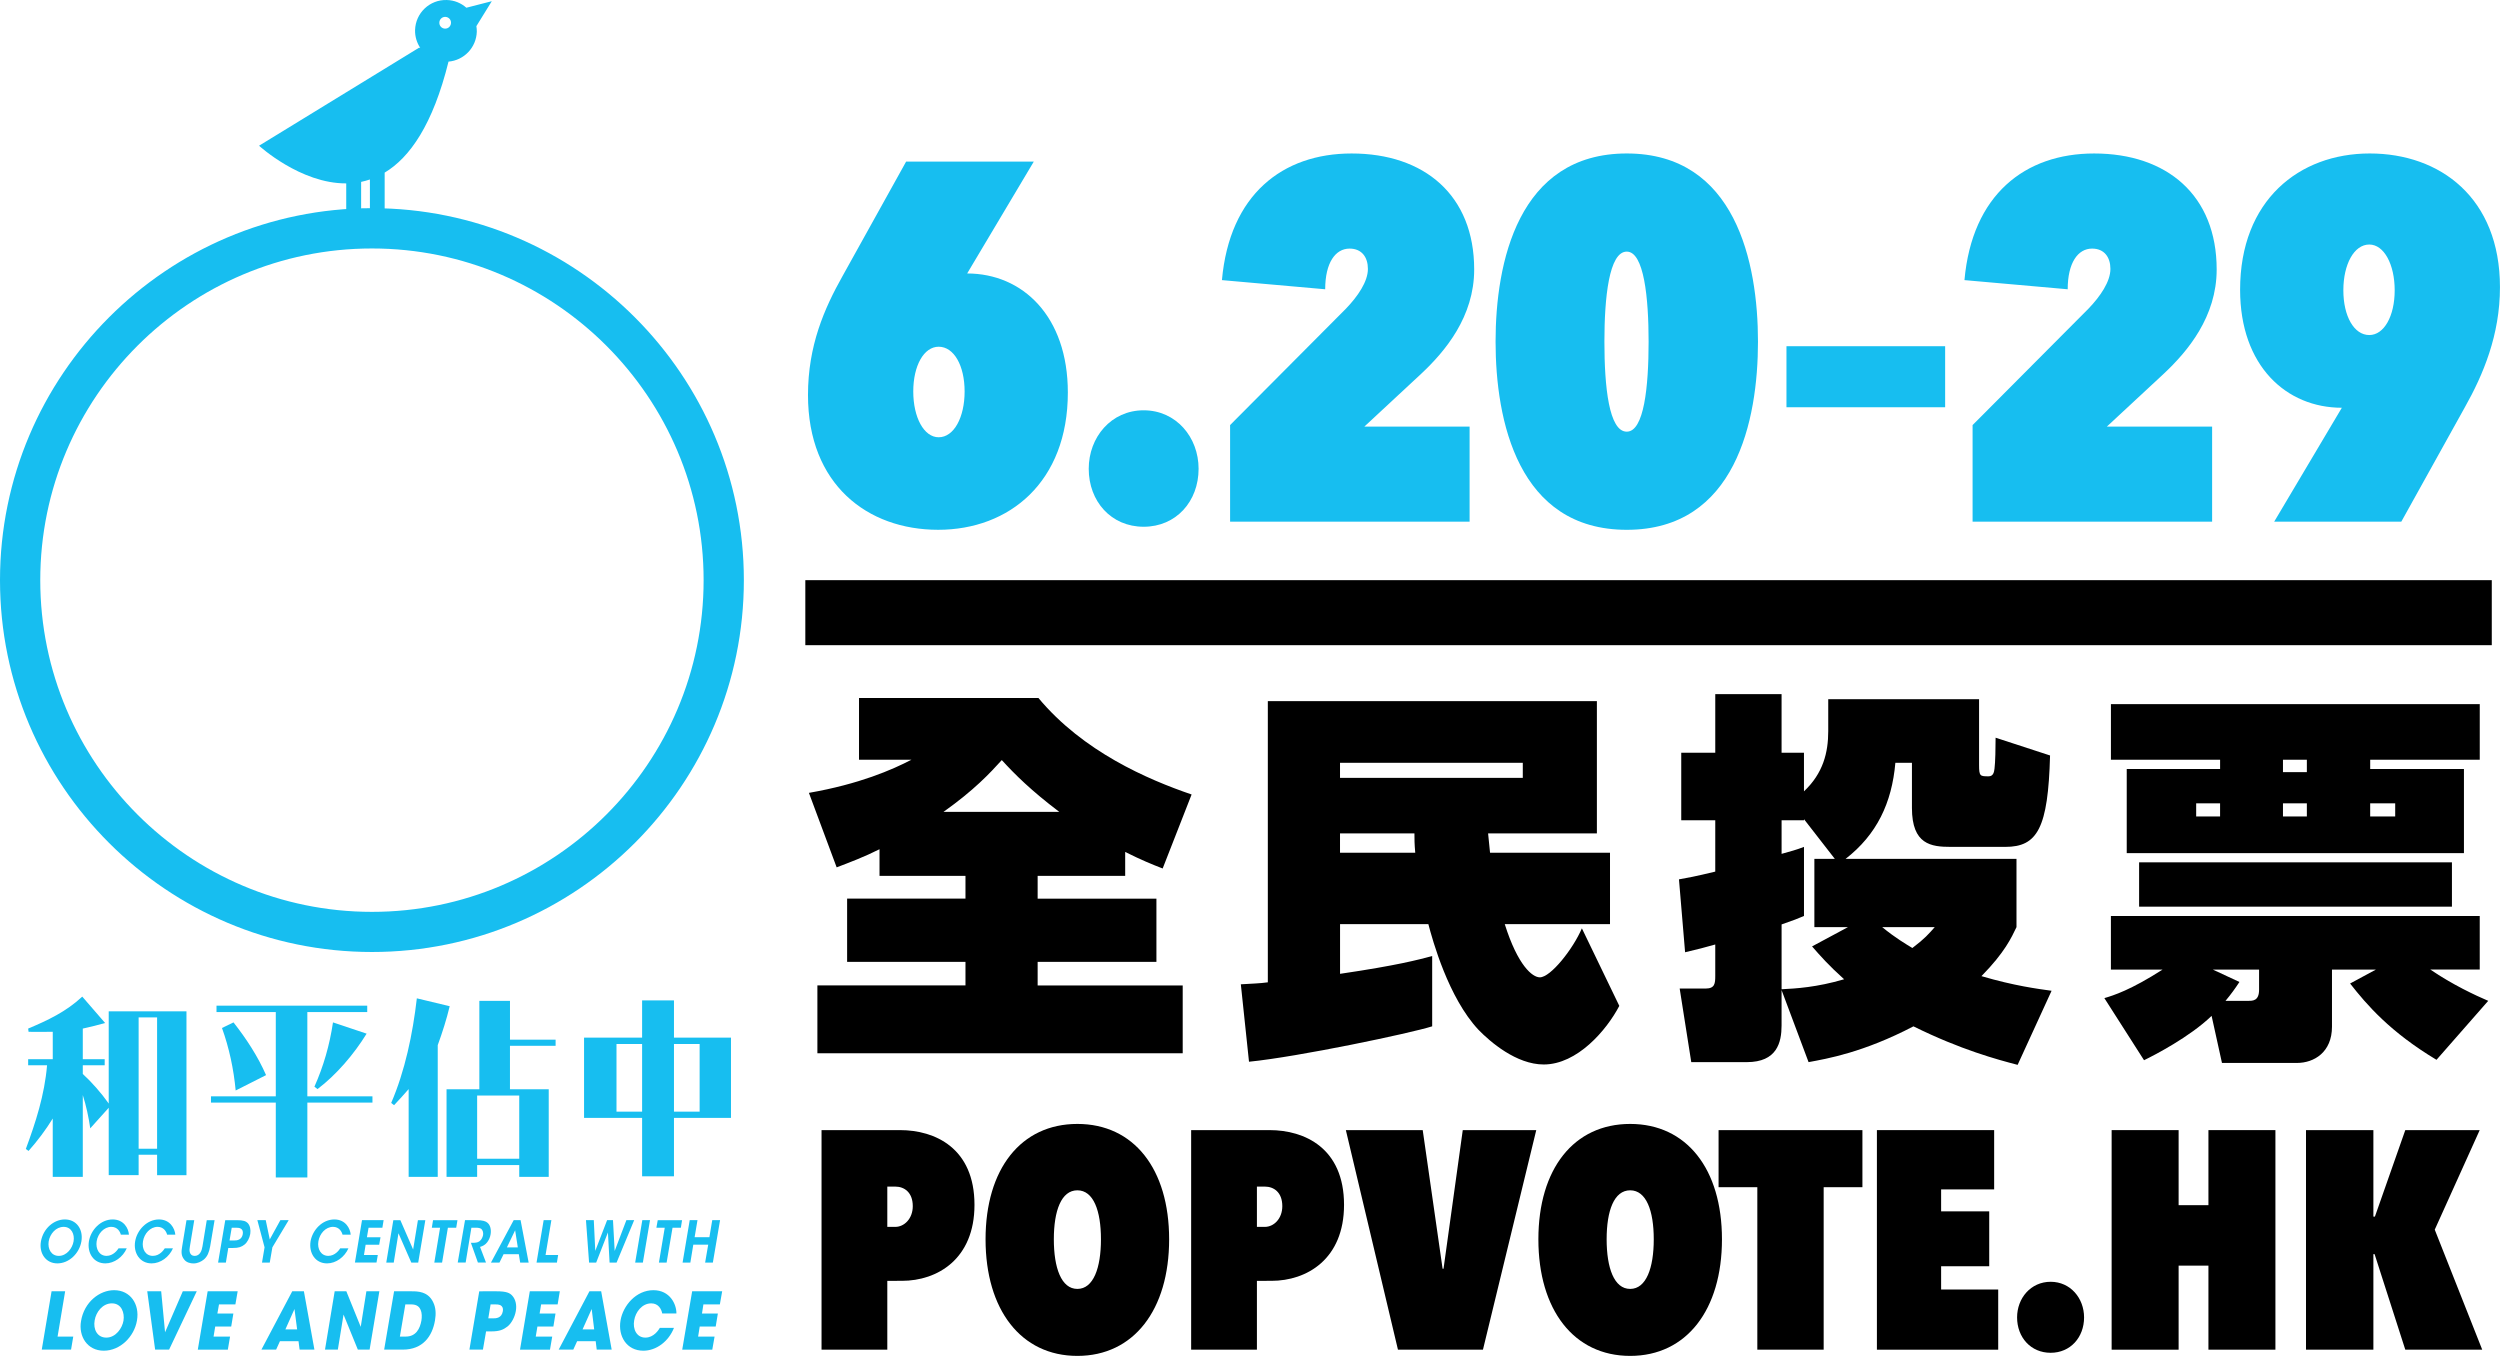 <?xml version="1.0" encoding="utf-8"?>
<!-- Generator: Adobe Illustrator 15.0.0, SVG Export Plug-In . SVG Version: 6.00 Build 0)  -->
<!DOCTYPE svg PUBLIC "-//W3C//DTD SVG 1.1//EN" "http://www.w3.org/Graphics/SVG/1.1/DTD/svg11.dtd">
<svg version="1.1" id="Layer_1" xmlns="http://www.w3.org/2000/svg" xmlns:xlink="http://www.w3.org/1999/xlink" x="0px" y="0px"
	 width="137.422px" height="74.777px" viewBox="0 0 137.422 74.777" enable-background="new 0 0 137.422 74.777"
	 xml:space="preserve">
<g>
	<g>
		<g>
			<path fill="#17BEF0" d="M27.033,0.066l-1.398,0.359c-0.286-0.256-0.667-0.416-1.077-0.424c-0.936-0.028-1.718,0.714-1.742,1.654
				c-0.008,0.36,0.098,0.694,0.283,0.976l-0.065-0.008L14.24,8.01c0,0,2.272,2.086,4.792,2.071v2.149h0.819V9.998
				c0.157-0.032,0.318-0.077,0.482-0.133v2.365h0.811V9.489c1.375-0.822,2.653-2.633,3.51-6.102
				c0.852-0.072,1.529-0.774,1.555-1.646c0-0.103-0.007-0.208-0.023-0.304L27.033,0.066z M24.464,1.574
				c-0.177-0.002-0.323-0.152-0.314-0.334c0.005-0.179,0.152-0.317,0.331-0.312c0.178,0.007,0.316,0.15,0.31,0.329
				C24.787,1.437,24.64,1.58,24.464,1.574z"/>
			<g>
				<path fill="#17BEF0" d="M20.448,52.33C9.176,52.33,0,43.162,0,31.892c0-11.271,9.176-20.449,20.448-20.449
					c11.269,0,20.441,9.178,20.441,20.449C40.89,43.162,31.717,52.33,20.448,52.33z M20.448,13.658
					c-10.061,0-18.235,8.179-18.235,18.234c0,10.049,8.175,18.232,18.235,18.232c10.053,0,18.229-8.183,18.229-18.232
					C38.677,21.837,30.501,13.658,20.448,13.658z"/>
			</g>
			<g>
				<g>
					<path fill="#17BEF0" d="M8.635,64.597v-1.121H7.62v1.121H5.976v-3.703l-1.015,1.129c-0.083-0.583-0.222-1.247-0.41-1.827v4.496
						H2.899v-3.208c-0.381,0.619-0.838,1.23-1.33,1.782l-0.149-0.11c0.538-1.452,1.028-2.96,1.167-4.599H1.548v-0.333h1.352v-1.508
						c-0.312,0-0.965,0.014-1.33,0L1.548,56.54c1.05-0.443,2.076-0.918,2.974-1.757l1.256,1.45c-0.373,0.11-0.816,0.216-1.227,0.307
						v1.684h1.204v0.333H4.551v0.478c0.485,0.443,1.023,1.051,1.425,1.625v-5.07h4.274v9.008H8.635z M8.635,55.924H7.62v7.219h1.015
						V55.924z"/>
					<path fill="#17BEF0" d="M16.895,60.61v4.113H15.16V60.61h-3.563v-0.347h3.563v-4.632h-3.259v-0.349h8.285v0.349h-3.292v4.632
						h3.579v0.347H16.895z M12.955,59.943c-0.112-1.195-0.362-2.349-0.753-3.436l0.633-0.307c0.703,0.893,1.34,1.868,1.79,2.898
						L12.955,59.943z M17.453,59.866l-0.17-0.132c0.496-1.11,0.836-2.284,1.021-3.534l1.849,0.619
						C19.457,57.948,18.496,59.076,17.453,59.866z"/>
					<path fill="#17BEF0" d="M24.062,57.45v7.241h-1.599v-4.825c-0.187,0.219-0.548,0.618-0.801,0.884l-0.159-0.123
						c0.757-1.751,1.184-3.785,1.41-5.75l1.806,0.434C24.546,56.03,24.322,56.739,24.062,57.45z M28.032,57.484v2.39h2.131v4.818
						h-1.621v-0.65h-2.314v0.65h-1.682v-4.818h1.803v-4.858h1.684v2.135h2.508v0.334H28.032z M28.542,60.22h-2.314v3.476h2.314
						V60.22z"/>
					<path fill="#17BEF0" d="M37.047,61.449v3.211h-1.751v-3.211h-3.191v-4.412h3.191v-2.046h1.751v2.046h3.134v4.412H37.047z
						 M35.296,57.387h-1.408v3.719h1.408V57.387z M38.458,57.387h-1.411v3.719h1.411V57.387z"/>
				</g>
				<g>
					<path fill="#17BEF0" d="M2.247,68.253c0.129-0.744,0.731-1.222,1.316-1.222c0.642,0,1.021,0.545,0.912,1.203
						c-0.111,0.662-0.676,1.213-1.323,1.213c-0.646,0-1.008-0.572-0.905-1.188V68.253z M2.676,68.235
						c-0.066,0.424,0.146,0.8,0.557,0.8c0.428,0,0.745-0.415,0.811-0.798c0.068-0.388-0.113-0.798-0.546-0.798
						c-0.427,0-0.75,0.386-0.821,0.792V68.235z"/>
					<path fill="#17BEF0" d="M6.967,68.619c-0.211,0.479-0.683,0.828-1.178,0.828c-0.645,0-1.007-0.572-0.901-1.217
						c0.101-0.615,0.639-1.199,1.308-1.199c0.61,0.004,0.868,0.49,0.891,0.837H6.642c-0.039-0.162-0.183-0.427-0.519-0.43
						c-0.413,0-0.744,0.379-0.81,0.792c-0.066,0.424,0.144,0.804,0.544,0.804c0.375,0,0.605-0.329,0.659-0.415H6.967z"/>
					<path fill="#17BEF0" d="M9.507,68.619c-0.208,0.479-0.68,0.828-1.174,0.828c-0.642,0-1.014-0.572-0.903-1.217
						c0.104-0.615,0.645-1.199,1.311-1.199c0.607,0.004,0.866,0.49,0.896,0.837h-0.45c-0.042-0.162-0.185-0.427-0.522-0.43
						c-0.41,0-0.738,0.379-0.805,0.792c-0.073,0.424,0.137,0.804,0.541,0.804c0.38,0,0.602-0.329,0.657-0.415H9.507z"/>
					<path fill="#17BEF0" d="M10.678,67.071l-0.238,1.435c-0.02,0.114-0.041,0.233,0,0.349c0.036,0.103,0.115,0.181,0.26,0.181
						c0.139,0,0.245-0.074,0.306-0.17c0.077-0.11,0.101-0.239,0.125-0.359l0.234-1.435h0.43l-0.242,1.435
						c-0.062,0.344-0.152,0.552-0.336,0.718c-0.157,0.129-0.356,0.225-0.585,0.225c-0.155,0-0.389-0.046-0.515-0.225
						c-0.16-0.204-0.158-0.408-0.102-0.718l0.236-1.435H10.678z"/>
					<path fill="#17BEF0" d="M13.019,67.071c0.356,0,0.495,0.056,0.601,0.162c0.128,0.141,0.172,0.366,0.136,0.594
						c-0.038,0.231-0.163,0.469-0.319,0.589c-0.167,0.129-0.318,0.184-0.63,0.184h-0.258l-0.133,0.803h-0.428l0.394-2.331H13.019z
						 M12.617,68.187h0.256c0.094,0,0.187-0.006,0.282-0.059c0.084-0.038,0.169-0.146,0.191-0.292
						c0.023-0.151-0.022-0.246-0.1-0.294c-0.074-0.051-0.171-0.056-0.275-0.056h-0.233L12.617,68.187z"/>
					<path fill="#17BEF0" d="M14.543,68.563l-0.396-1.492h0.46l0.222,1.058l0.583-1.058h0.456l-0.895,1.492l-0.145,0.839h-0.426
						L14.543,68.563z"/>
					<path fill="#17BEF0" d="M19.153,68.619c-0.213,0.479-0.68,0.828-1.177,0.828c-0.646,0-1.007-0.572-0.905-1.217
						c0.107-0.615,0.639-1.199,1.313-1.199c0.608,0.004,0.865,0.49,0.894,0.837h-0.45c-0.038-0.162-0.183-0.427-0.518-0.43
						c-0.416,0-0.74,0.379-0.808,0.792c-0.073,0.424,0.142,0.804,0.543,0.804c0.376,0,0.603-0.329,0.657-0.415H19.153z"/>
					<path fill="#17BEF0" d="M19.899,67.071h1.188l-0.068,0.416h-0.76l-0.09,0.524h0.748l-0.074,0.412h-0.745l-0.091,0.562h0.761
						l-0.072,0.416h-1.186L19.899,67.071z"/>
					<path fill="#17BEF0" d="M22.709,68.683l0.264-1.612h0.407l-0.391,2.331h-0.38l-0.706-1.613l-0.259,1.613h-0.411l0.388-2.331
						h0.386L22.709,68.683z"/>
					<path fill="#17BEF0" d="M24.191,67.487h-0.454l0.067-0.416h1.342l-0.069,0.416H24.62l-0.319,1.915h-0.427L24.191,67.487z"/>
					<path fill="#17BEF0" d="M25.562,67.071h0.633c0.33,0,0.512,0.056,0.607,0.148c0.156,0.137,0.206,0.376,0.166,0.63
						c-0.028,0.174-0.099,0.321-0.188,0.438c-0.116,0.146-0.244,0.212-0.393,0.254l0.328,0.86H26.27l-0.385-1.084h0.081
						c0.138,0,0.292-0.008,0.39-0.087c0.098-0.073,0.169-0.197,0.198-0.336c0.023-0.143-0.019-0.271-0.101-0.345
						c-0.071-0.046-0.167-0.063-0.293-0.063h-0.248l-0.315,1.915h-0.436L25.562,67.071z"/>
					<path fill="#17BEF0" d="M27.455,69.402h-0.467l1.249-2.331h0.379l0.443,2.331h-0.466l-0.074-0.46h-0.838L27.455,69.402z
						 M28.316,67.628l-0.453,0.941h0.601L28.316,67.628z"/>
					<path fill="#17BEF0" d="M29.884,67.071h0.425l-0.32,1.915h0.691l-0.067,0.416h-1.12L29.884,67.071z"/>
					<path fill="#17BEF0" d="M32.21,67.071h0.43l0.081,1.688l0.651-1.688h0.323l0.093,1.694l0.643-1.694h0.429l-0.967,2.331h-0.385
						l-0.091-1.655l-0.645,1.655h-0.391L32.21,67.071z"/>
					<path fill="#17BEF0" d="M35.307,67.071h0.423l-0.392,2.331h-0.423L35.307,67.071z"/>
					<path fill="#17BEF0" d="M36.54,67.487h-0.459l0.074-0.416h1.337l-0.066,0.416h-0.458l-0.325,1.915H36.22L36.54,67.487z"/>
					<path fill="#17BEF0" d="M37.521,69.402l0.392-2.331h0.427l-0.158,0.938h0.812l0.157-0.938h0.43l-0.396,2.331h-0.425
						l0.169-0.984h-0.82l-0.161,0.984H37.521z"/>
				</g>
				<path fill="#17BEF0" d="M2.835,70.981h0.746L3.165,73.47h0.862l-0.121,0.717h-1.61L2.835,70.981z"/>
				<path fill="#17BEF0" d="M4.454,72.619c0.172-1.048,1.018-1.699,1.819-1.699c0.896,0,1.41,0.772,1.257,1.662
					c-0.149,0.894-0.922,1.665-1.824,1.665c-0.915,0-1.395-0.799-1.252-1.626V72.619z M5.203,72.582
					c-0.088,0.488,0.141,0.945,0.64,0.945c0.527,0,0.879-0.526,0.946-0.937c0.066-0.415-0.1-0.946-0.639-0.946
					c-0.511,0-0.874,0.48-0.947,0.936V72.582z"/>
				<path fill="#17BEF0" d="M8.094,70.981H8.86l0.213,2.253l0.975-2.253h0.767l-1.52,3.206H8.527L8.094,70.981z"/>
				<path fill="#17BEF0" d="M11.415,70.981h1.649l-0.125,0.721h-0.901l-0.089,0.5h0.879l-0.119,0.717H11.83l-0.091,0.552h0.907
					l-0.122,0.717h-1.651L11.415,70.981z"/>
				<path fill="#17BEF0" d="M15.178,74.187H14.37l1.694-3.206h0.641l0.578,3.206h-0.814l-0.06-0.463h-1.021L15.178,74.187z
					 M16.187,71.955l-0.5,1.122h0.646L16.187,71.955z"/>
				<path fill="#17BEF0" d="M19.829,72.936l0.311-1.955h0.713l-0.536,3.206h-0.647l-0.786-1.927l-0.313,1.927h-0.706l0.532-3.206
					h0.641L19.829,72.936z"/>
				<path fill="#17BEF0" d="M21.662,70.981h0.961c0.324,0,0.907,0,1.19,0.604c0.148,0.302,0.158,0.642,0.098,0.996
					c-0.147,0.87-0.666,1.606-1.772,1.606h-1.022L21.662,70.981z M21.981,73.47h0.325c0.552,0,0.777-0.423,0.858-0.879
					c0.03-0.185,0.035-0.415-0.043-0.591c-0.062-0.145-0.185-0.299-0.519-0.299h-0.321L21.981,73.47z"/>
				<path fill="#17BEF0" d="M27.298,70.981c0.539,0,0.723,0.09,0.857,0.237c0.19,0.207,0.258,0.524,0.199,0.85
					c-0.055,0.322-0.233,0.666-0.45,0.842c-0.233,0.181-0.445,0.275-0.896,0.275h-0.289l-0.173,1.002h-0.743l0.541-3.206H27.298z
					 M26.841,72.468h0.276c0.067,0,0.182,0,0.291-0.052c0.105-0.049,0.198-0.146,0.232-0.336c0.03-0.191-0.038-0.281-0.129-0.333
					c-0.098-0.046-0.221-0.046-0.303-0.046h-0.241L26.841,72.468z"/>
				<path fill="#17BEF0" d="M29.123,70.981h1.649l-0.119,0.721h-0.908l-0.083,0.5h0.874l-0.117,0.717h-0.878l-0.092,0.552h0.906
					l-0.123,0.717h-1.647L29.123,70.981z"/>
				<path fill="#17BEF0" d="M31.513,74.187H30.71l1.691-3.206h0.645l0.577,3.206h-0.822l-0.056-0.463h-1.02L31.513,74.187z
					 M32.524,71.955l-0.502,1.122h0.64L32.524,71.955z"/>
				<path fill="#17BEF0" d="M37.047,72.992c-0.297,0.754-0.98,1.255-1.683,1.255c-0.918,0-1.402-0.799-1.254-1.665
					c0.14-0.819,0.856-1.662,1.806-1.662c0.915,0,1.272,0.777,1.266,1.281h-0.78c-0.044-0.239-0.209-0.557-0.604-0.557
					c-0.507,0-0.867,0.479-0.938,0.936c-0.088,0.479,0.133,0.947,0.616,0.947c0.465,0,0.727-0.423,0.795-0.535H37.047z"/>
				<path fill="#17BEF0" d="M38.047,70.981h1.65l-0.127,0.721h-0.905l-0.078,0.5h0.873l-0.119,0.717h-0.878l-0.089,0.552h0.905
					l-0.126,0.717h-1.652L38.047,70.981z"/>
			</g>
		</g>
		<path d="M44.465,43.583c2.776-0.484,4.578-1.27,5.64-1.823h-2.886v-3.392h9.862c2.457,2.949,6.003,4.477,8.42,5.304L63.91,47.74
			c-0.595-0.231-1.169-0.465-2.06-0.91v1.314h-4.812v1.253h6.529v3.475h-6.529v1.296h7.974v3.729H44.931v-3.729h8.14v-1.296h-6.506
			v-3.475h6.506v-1.253h-4.725v-1.463c-0.85,0.427-1.632,0.72-2.356,0.997L44.465,43.583z M58.225,44.626
			c-1.546-1.17-2.438-2.057-3.158-2.845c-0.654,0.722-1.525,1.656-3.203,2.845H58.225z"/>
		<path d="M68.207,54.106c0.68-0.044,1.019-0.044,1.484-0.109V38.539h18.088v7.272h-5.98c0.045,0.448,0.066,0.702,0.107,1.062H88.5
			v3.924h-5.786c0.721,2.288,1.523,2.926,1.929,2.926c0.593,0,1.823-1.552,2.311-2.694l2.057,4.263
			c-0.698,1.336-2.312,3.221-4.156,3.221c-1.504,0-2.947-1.248-3.585-1.907c-1.653-1.761-2.523-4.921-2.755-5.808h-4.854v2.732
			c3.158-0.466,4.261-0.765,5.064-0.977v3.863c-1.186,0.377-7.336,1.673-10.069,1.946L68.207,54.106z M73.659,41.932v0.826h10.047
			v-0.826H73.659z M77.794,46.874c-0.044-0.509-0.044-0.743-0.044-1.062h-4.091v1.062H77.794z"/>
		<path d="M110.844,47.212v3.752c-0.276,0.571-0.635,1.38-1.926,2.693c1.8,0.531,3.092,0.699,3.855,0.805l-1.866,4.072
			c-1.122-0.293-3.115-0.826-5.727-2.117c-2.754,1.439-4.75,1.779-5.765,1.967l-1.484-3.962v1.95c0,0.932-0.254,2.012-1.911,2.012
			h-3.053l-0.637-4.045h1.423c0.511,0,0.533-0.277,0.533-0.703v-1.719c-0.6,0.173-0.938,0.255-1.658,0.427l-0.337-4.007
			c0.487-0.088,0.847-0.148,1.995-0.426V45.09h-1.87v-3.712h1.87v-3.221h3.645v3.221h1.231v2.121
			c1.058-0.996,1.334-2.139,1.334-3.308v-1.757h8.291v3.624c0,0.615,0.062,0.615,0.527,0.615c0.255,0,0.299-0.232,0.322-0.426
			c0.043-0.316,0.06-1.164,0.06-1.697l2.993,0.977c-0.106,4.011-0.698,5.025-2.46,5.025h-2.993c-1.081,0-2.139-0.127-2.139-2.139
			v-2.482h-0.911c-0.192,2.206-1.019,3.946-2.736,5.28H110.844z M100.859,47.212l-1.696-2.183v0.061h-1.231v1.846
			c0.528-0.149,0.783-0.212,1.231-0.383v3.797c-0.344,0.148-0.556,0.232-1.231,0.465v3.563c0.783-0.039,1.931-0.105,3.437-0.549
			c-0.853-0.765-1.317-1.296-1.762-1.806l1.974-1.06h-1.847v-3.752H100.859z M103.463,50.964c0.725,0.594,1.276,0.913,1.657,1.147
			c0.677-0.51,0.911-0.787,1.23-1.147H103.463z"/>
		<path d="M115.674,54.865c0.508-0.149,1.445-0.443,3.202-1.569h-2.842V50.35h20.274v2.946h-2.715
			c1.209,0.827,2.479,1.42,3.181,1.719l-2.843,3.242c-2.543-1.524-3.84-3.03-4.749-4.195l1.42-0.766h-2.416v3.139
			c0,1.4-0.976,1.994-1.93,1.994h-4.117l-0.57-2.588c-1.209,1.169-3.158,2.166-3.714,2.438L115.674,54.865z M136.309,38.706v3.054
			h-6.022v0.51h5.153v4.627h-18.536V42.27h5.132v-0.51h-6.001v-3.054H136.309z M134.78,47.401v2.438h-17.196v-2.438H134.78z
			 M120.721,44.159v0.721h1.314v-0.721H120.721z M123.099,53.978c-0.237,0.361-0.448,0.655-0.765,1.037h1.248
			c0.258,0,0.597,0,0.597-0.614v-1.104h-2.543L123.099,53.978z M125.492,41.76v0.682h1.313V41.76H125.492z M125.492,44.159v0.721
			h1.313v-0.721H125.492z M130.286,44.159v0.721h1.375v-0.721H130.286z"/>
		<rect x="44.268" y="31.891" width="92.702" height="3.574"/>
		<g>
			<path d="M48.774,70.406v3.784h-3.615V62.121h4.315c1.923,0,4.092,0.988,4.092,4.109c0,2.984-2.045,4.176-3.989,4.176H48.774z
				 M48.774,65.226v2.214h0.444c0.478,0,0.956-0.441,0.956-1.139c0-0.77-0.479-1.075-0.956-1.075H48.774z"/>
			<path d="M59.222,61.781c3.103,0,5.044,2.475,5.044,6.342c0,3.87-1.941,6.409-5.044,6.409s-5.047-2.539-5.047-6.409
				C54.175,64.255,56.119,61.781,59.222,61.781z M59.222,70.85c0.885,0,1.296-1.158,1.296-2.728s-0.411-2.692-1.296-2.692
				c-0.886,0-1.294,1.123-1.294,2.692S58.336,70.85,59.222,70.85z"/>
			<path d="M69.091,70.406v3.784h-3.615V62.121h4.313c1.927,0,4.091,0.988,4.091,4.109c0,2.984-2.045,4.176-3.988,4.176H69.091z
				 M69.091,65.226v2.214h0.44c0.481,0,0.956-0.441,0.956-1.139c0-0.77-0.475-1.075-0.956-1.075H69.091z"/>
			<path d="M76.844,74.191L73.98,62.121h4.225l1.093,7.62h0.051l1.057-7.62h4.04l-2.93,12.069H76.844z"/>
			<path d="M89.609,61.781c3.101,0,5.045,2.475,5.045,6.342c0,3.87-1.944,6.409-5.045,6.409c-3.104,0-5.046-2.539-5.046-6.409
				C84.563,64.255,86.505,61.781,89.609,61.781z M89.609,70.85c0.885,0,1.296-1.158,1.296-2.728s-0.411-2.692-1.296-2.692
				c-0.888,0-1.294,1.123-1.294,2.692S88.722,70.85,89.609,70.85z"/>
			<path d="M100.245,74.191h-3.647V65.26h-2.13v-3.139h7.907v3.139h-2.13V74.191z"/>
			<path d="M103.171,62.121h6.445v3.259h-2.915v1.207h2.644v3.017h-2.644v1.279h3.138v3.308h-6.668V62.121z"/>
			<path d="M110.877,72.417c0-1.057,0.751-1.959,1.845-1.959c1.087,0,1.837,0.902,1.837,1.959c0,1.094-0.75,1.944-1.837,1.944
				C111.628,74.362,110.877,73.511,110.877,72.417z"/>
			<path d="M121.395,69.57h-1.639v4.621h-3.682V62.121h3.682v4.126h1.639v-4.126h3.682v12.069h-3.682V69.57z"/>
			<path d="M130.529,68.94h-0.067v5.251h-3.704V62.121h3.704v4.755h0.084l1.67-4.755h4.09l-2.471,5.472l2.61,6.598h-4.229
				L130.529,68.94z"/>
		</g>
	</g>
	<g>
		<path fill="#17BEF0" d="M58.698,21.575c0,4.92-3.215,7.547-7.128,7.547c-3.887,0-7.156-2.488-7.156-7.408
			c0-2.712,0.895-4.752,1.901-6.542l3.493-6.289h7.018l-3.663,6.149C56.211,15.034,58.698,17.383,58.698,21.575z M50.201,21.519
			c0,1.426,0.586,2.517,1.397,2.517c0.838,0,1.426-1.091,1.426-2.517s-0.588-2.46-1.426-2.46
			C50.787,19.059,50.201,20.094,50.201,21.519z"/>
		<path fill="#17BEF0" d="M59.846,25.768c0-1.731,1.229-3.214,3.02-3.214c1.788,0,3.019,1.483,3.019,3.214
			c0,1.789-1.23,3.187-3.019,3.187C61.075,28.955,59.846,27.557,59.846,25.768z"/>
		<path fill="#17BEF0" d="M67.617,23.365l6.372-6.402c0.644-0.671,1.203-1.481,1.203-2.18c0-0.643-0.336-1.118-1.006-1.118
			c-0.783,0-1.342,0.782-1.342,2.236l-5.676-0.503c0.42-4.696,3.327-6.961,7.128-6.961c3.998,0,6.738,2.293,6.738,6.375
			c0,2.599-1.594,4.5-2.908,5.73l-3.13,2.908h5.786v5.227H67.617V23.365z"/>
		<path fill="#17BEF0" d="M82.21,18.78c0-4.333,1.229-10.344,7.212-10.344c5.981,0,7.212,6.01,7.212,10.344
			c0,4.333-1.23,10.343-7.212,10.343C83.439,29.123,82.21,23.113,82.21,18.78z M88.192,18.78c0,2.488,0.251,4.948,1.229,4.948
			c0.95,0,1.201-2.46,1.201-4.948c0-2.404-0.251-4.949-1.201-4.949C88.443,13.831,88.192,16.376,88.192,18.78z"/>
		<path fill="#17BEF0" d="M98.2,19.031h8.722v3.355H98.2V19.031z"/>
		<path fill="#17BEF0" d="M108.432,23.365l6.373-6.402c0.644-0.671,1.202-1.481,1.202-2.18c0-0.643-0.336-1.118-1.006-1.118
			c-0.783,0-1.342,0.782-1.342,2.236l-5.675-0.503c0.419-4.696,3.326-6.961,7.128-6.961c3.997,0,6.736,2.293,6.736,6.375
			c0,2.599-1.592,4.5-2.906,5.73l-3.131,2.908h5.787v5.227h-13.167V23.365z"/>
		<path fill="#17BEF0" d="M123.136,15.928c0-4.919,3.243-7.492,7.128-7.492c3.858,0,7.156,2.434,7.156,7.353
			c0,2.627-0.922,4.808-1.929,6.597l-3.494,6.29h-6.988l3.719-6.262C125.68,22.413,123.136,20.122,123.136,15.928z M131.633,15.957
			c0-1.426-0.587-2.516-1.396-2.516c-0.839,0-1.426,1.09-1.426,2.516c0,1.426,0.587,2.46,1.426,2.46
			C131.046,18.417,131.633,17.383,131.633,15.957z"/>
	</g>
</g>
</svg>
